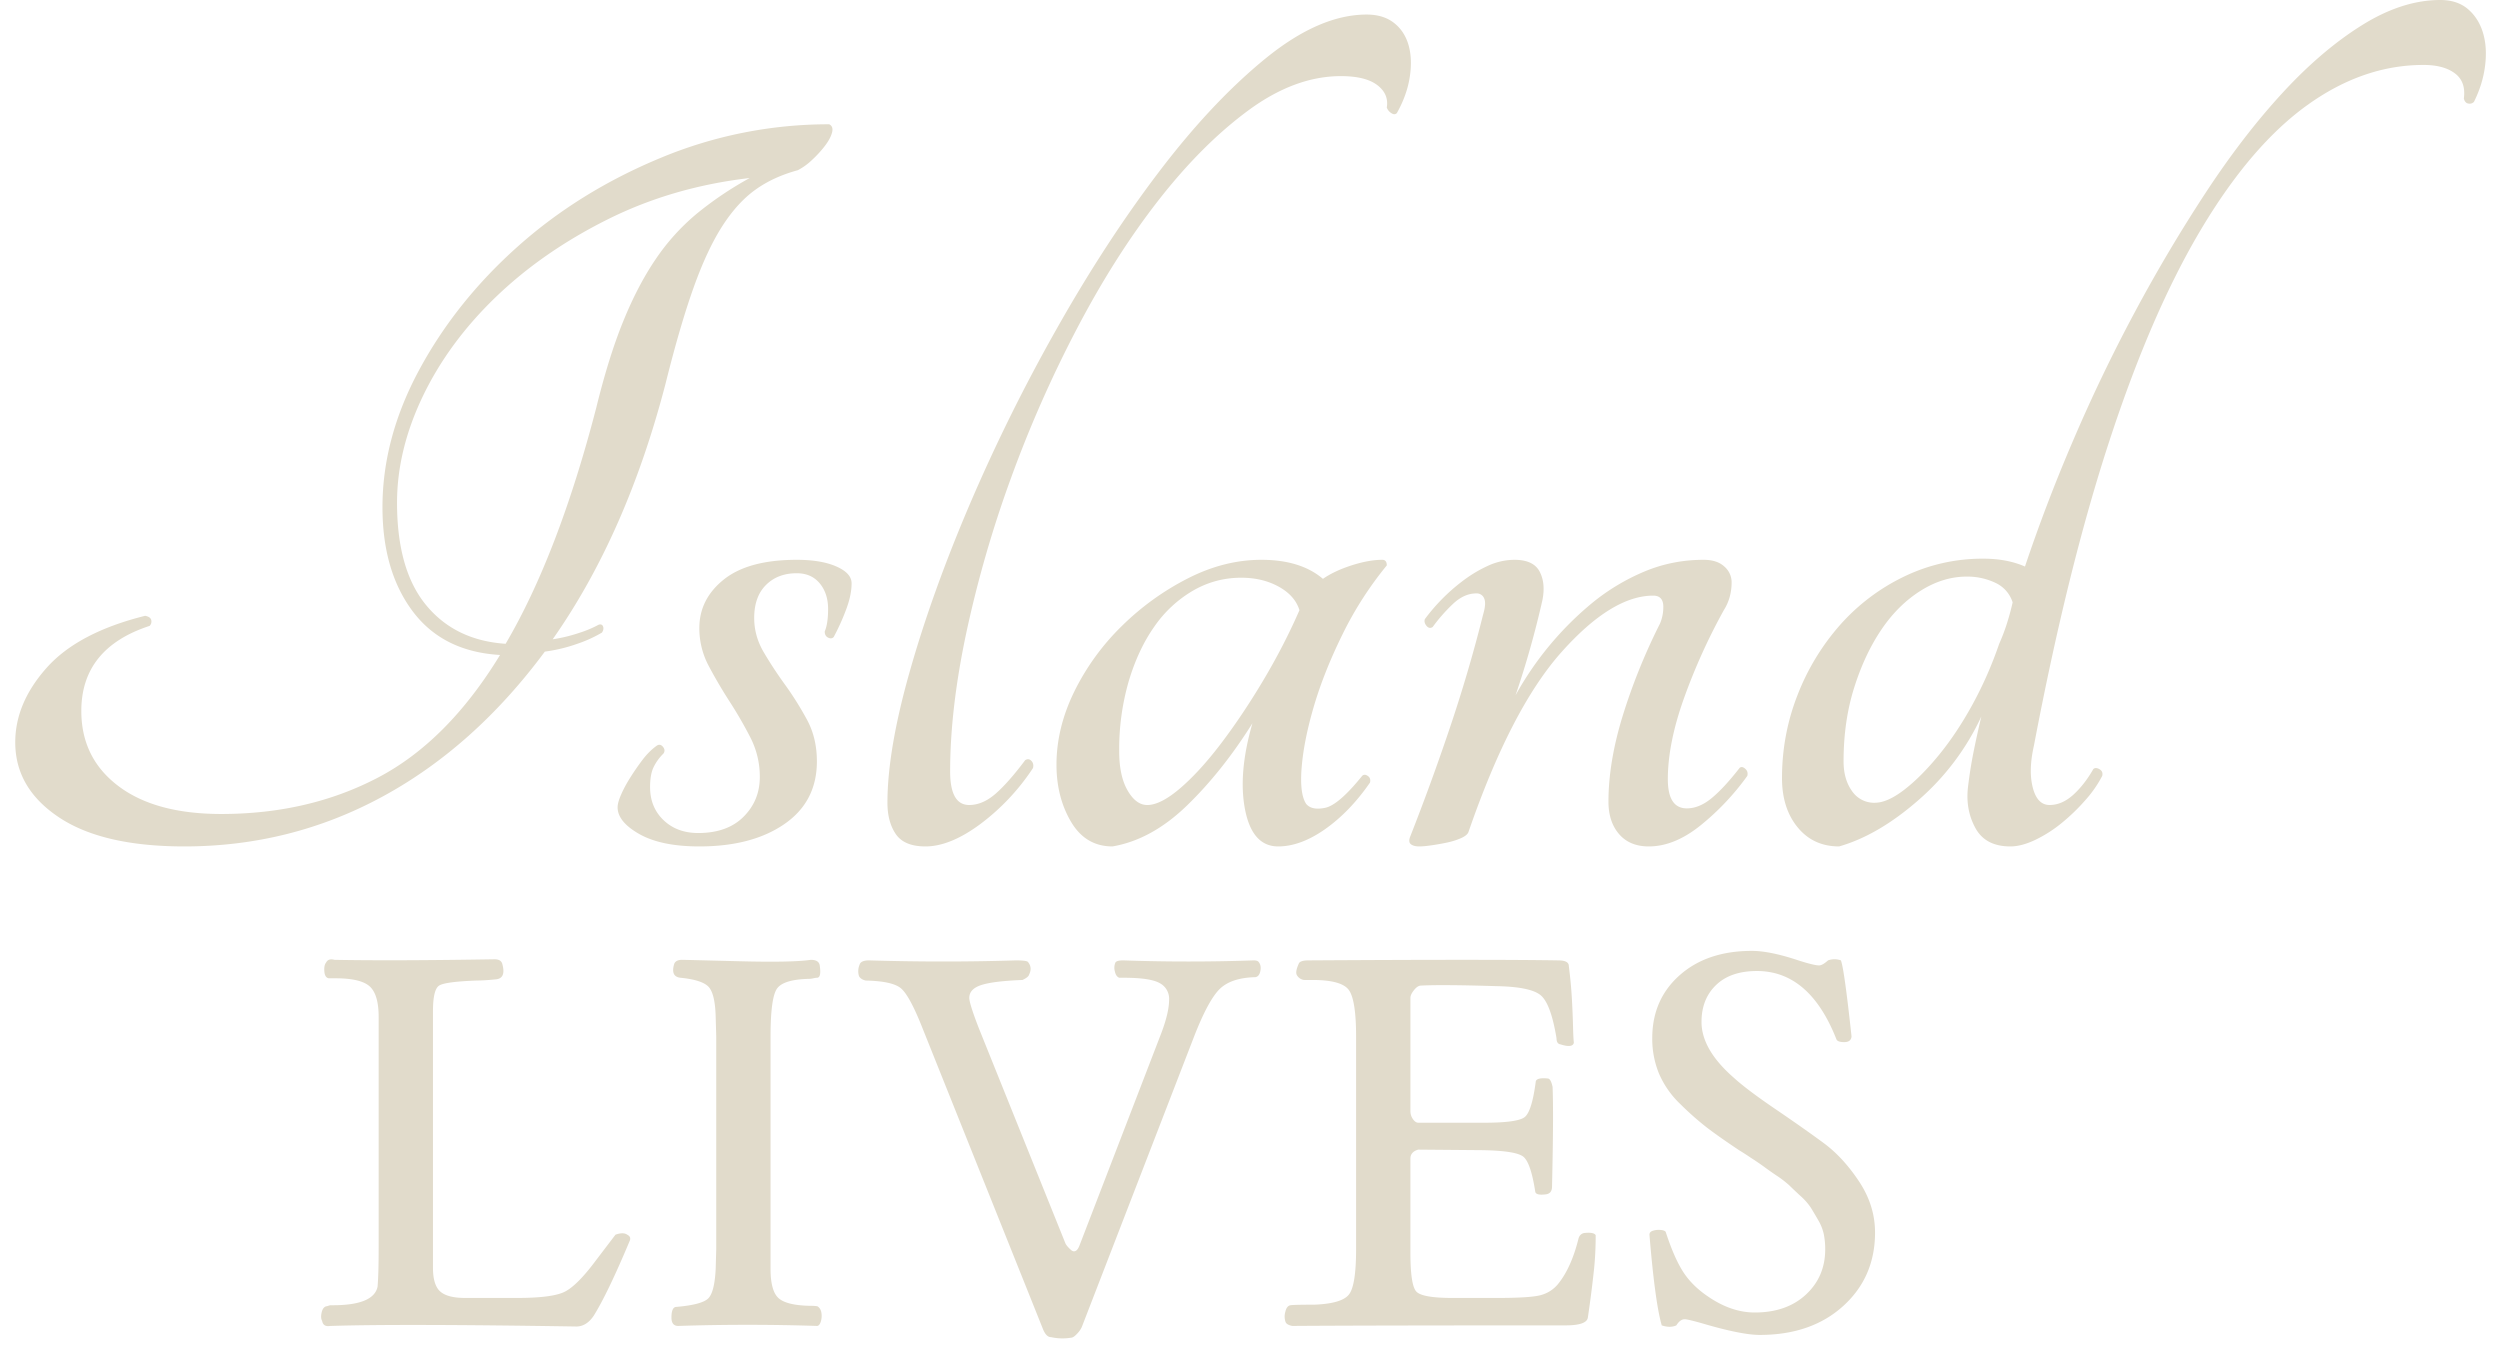 <svg width="91" height="49" xmlns="http://www.w3.org/2000/svg"><g fill="#E1DBCB" fill-rule="evenodd"><path d="M30.183 4.524c.109.054.143.156.102.306-.04.149-.129.312-.265.489a4.081 4.081 0 0 1-.468.509 2.256 2.256 0 0 1-.51.367c-.598.163-1.114.4-1.548.713-.435.312-.836.754-1.203 1.324-.366.571-.713 1.311-1.039 2.222-.326.91-.666 2.071-1.019 3.484-.95 3.668-2.323 6.779-4.116 9.333a5.7 5.7 0 0 0 .999-.245 3.93 3.93 0 0 0 .672-.285c.081-.027.136-.007.163.061.027.068.014.143-.04.224a4.745 4.745 0 0 1-.897.408c-.38.136-.775.23-1.182.285-1.712 2.31-3.682 4.069-5.91 5.278-2.227 1.209-4.632 1.813-7.213 1.813-1.983 0-3.505-.353-4.564-1.06-1.06-.706-1.59-1.616-1.59-2.73 0-.95.38-1.854 1.141-2.71.761-.856 1.956-1.488 3.587-1.895.135.027.21.081.224.163a.22.22 0 0 1-.061.204c-1.658.543-2.486 1.575-2.486 3.097 0 1.141.448 2.051 1.345 2.73.896.68 2.146 1.02 3.749 1.02 2.12 0 4.02-.442 5.705-1.325 1.685-.883 3.166-2.37 4.443-4.463-1.386-.081-2.446-.611-3.18-1.59-.733-.977-1.1-2.24-1.1-3.79 0-1.684.449-3.355 1.345-5.012.897-1.657 2.092-3.152 3.587-4.483 1.494-1.331 3.226-2.404 5.196-3.22a15.891 15.891 0 0 1 6.133-1.222zm-8.477 10.31c.3-1.222.625-2.268.979-3.137.353-.87.747-1.624 1.181-2.262a7.91 7.91 0 0 1 1.488-1.65A12.644 12.644 0 0 1 27.29 6.48c-1.875.217-3.6.72-5.176 1.508S19.18 9.72 18.039 10.82c-1.141 1.1-2.024 2.303-2.65 3.607-.624 1.304-.937 2.595-.937 3.872 0 1.63.353 2.873 1.06 3.729.706.856 1.67 1.324 2.893 1.406 1.277-2.174 2.378-5.04 3.301-8.6zm7.295 5.543c.598 0 1.08.082 1.447.245.367.163.55.366.55.611 0 .299-.074.638-.224 1.019a7.97 7.97 0 0 1-.428.937c-.054.055-.122.061-.203.02-.082-.04-.123-.115-.123-.224.082-.19.123-.461.123-.815 0-.38-.102-.692-.306-.937-.204-.245-.482-.367-.836-.367-.461 0-.835.143-1.12.428-.286.285-.428.686-.428 1.202 0 .435.115.85.346 1.243.231.394.49.788.775 1.182.285.394.55.815.794 1.264.245.448.367.957.367 1.528 0 .978-.394 1.739-1.182 2.282-.788.544-1.82.815-3.097.815-.924 0-1.65-.15-2.18-.448-.53-.299-.795-.625-.795-.978 0-.109.04-.258.122-.448.082-.19.19-.394.326-.612.136-.217.285-.435.448-.652.163-.217.34-.394.53-.53.082-.054.156-.04.224.041.068.082.075.163.02.245a1.784 1.784 0 0 0-.366.509c-.082.177-.122.414-.122.713 0 .49.163.89.489 1.202.326.313.747.47 1.263.47.706 0 1.257-.198 1.65-.592.395-.394.592-.876.592-1.447a3.11 3.11 0 0 0-.347-1.446c-.23-.449-.482-.883-.754-1.304a17.59 17.59 0 0 1-.754-1.284 2.911 2.911 0 0 1-.346-1.386c0-.706.299-1.297.896-1.773.598-.475 1.481-.713 2.65-.713zM49.745.53c.408 0 .74.102.999.306.258.203.434.475.53.815.095.34.108.726.04 1.161-.068.435-.224.87-.468 1.304-.055.055-.123.055-.204 0a.393.393 0 0 1-.163-.203c.054-.326-.061-.598-.347-.816-.285-.217-.726-.326-1.324-.326-1.114 0-2.235.415-3.362 1.243-1.128.83-2.221 1.923-3.281 3.281-1.06 1.359-2.051 2.92-2.975 4.687a44.403 44.403 0 0 0-2.405 5.46 42.26 42.26 0 0 0-1.61 5.584c-.393 1.848-.59 3.532-.59 5.054 0 .815.23 1.222.693 1.222.326 0 .645-.136.957-.407.313-.272.673-.68 1.08-1.223.082-.054.156-.047.224.02.068.068.089.157.062.265a8.088 8.088 0 0 1-1.916 2.038c-.733.544-1.4.815-1.997.815-.516 0-.876-.15-1.08-.448-.204-.299-.305-.68-.305-1.141 0-1.277.271-2.873.815-4.789.543-1.915 1.27-3.94 2.18-6.072a64.565 64.565 0 0 1 3.158-6.378c1.196-2.12 2.439-4.028 3.73-5.726 1.29-1.698 2.587-3.077 3.891-4.137C47.382 1.06 48.604.53 49.745.53z"/><path d="M49.582 28.243c.055-.055.122-.055.204 0 .081.054.109.136.081.244-.489.707-1.032 1.27-1.63 1.692-.597.42-1.168.631-1.711.631-.625 0-1.026-.441-1.203-1.324-.176-.883-.088-1.936.265-3.159-.733 1.169-1.528 2.167-2.384 2.996-.856.828-1.759 1.324-2.71 1.487-.652 0-1.155-.299-1.508-.896-.353-.598-.53-1.29-.53-2.079 0-.896.218-1.786.652-2.67a8.714 8.714 0 0 1 1.732-2.383 9.663 9.663 0 0 1 2.405-1.732c.883-.449 1.773-.673 2.67-.673.95 0 1.697.231 2.24.693.273-.19.619-.353 1.04-.49.421-.135.795-.203 1.12-.203.11 0 .164.068.164.204a12.939 12.939 0 0 0-1.61 2.506c-.448.91-.795 1.78-1.04 2.609-.244.828-.393 1.569-.447 2.22-.055.653 0 1.101.163 1.346.135.163.366.21.692.142.326-.068.775-.455 1.345-1.161zm-7.825 1.06c.326 0 .727-.204 1.203-.612.475-.408.971-.95 1.487-1.63.516-.68 1.026-1.44 1.528-2.282.503-.843.945-1.698 1.325-2.568-.109-.353-.36-.638-.754-.856-.394-.217-.849-.326-1.365-.326-.625 0-1.21.156-1.753.469a4.415 4.415 0 0 0-1.406 1.304c-.394.557-.706 1.223-.937 1.997a8.883 8.883 0 0 0-.346 2.547c0 .598.101 1.073.305 1.426.204.354.442.53.713.53zm21.559-1.346c.055-.054.123-.047.204.02.082.069.109.157.082.266a9.224 9.224 0 0 1-1.692 1.793c-.638.516-1.27.774-1.895.774-.462 0-.822-.15-1.08-.448-.258-.299-.387-.693-.387-1.182 0-.95.17-1.983.51-3.097a21.77 21.77 0 0 1 1.365-3.383c.081-.19.122-.394.122-.611 0-.272-.122-.408-.367-.408-1.005 0-2.119.686-3.342 2.058-1.222 1.372-2.35 3.553-3.382 6.541-.027.082-.116.157-.265.225-.15.067-.32.122-.51.163-.19.04-.38.074-.57.101-.19.028-.34.041-.448.041-.136 0-.238-.027-.306-.081-.068-.055-.075-.15-.02-.286a84.21 84.21 0 0 0 1.406-3.85c.475-1.4.89-2.806 1.243-4.219.081-.272.095-.469.04-.59a.288.288 0 0 0-.285-.184c-.299 0-.584.129-.856.387a6.097 6.097 0 0 0-.733.835c-.082.055-.156.041-.224-.04-.068-.082-.089-.163-.062-.245a6.855 6.855 0 0 1 1.345-1.365c.3-.231.612-.421.938-.57a2.33 2.33 0 0 1 .978-.225c.462 0 .767.143.917.428.15.285.183.632.102 1.04a33.991 33.991 0 0 1-.978 3.463 11.665 11.665 0 0 1 2.791-3.362 7.734 7.734 0 0 1 1.895-1.14c.68-.286 1.4-.429 2.16-.429.326 0 .578.082.754.245a.754.754 0 0 1 .265.57c0 .38-.095.72-.285 1.02a21.79 21.79 0 0 0-1.447 3.198c-.394 1.1-.59 2.086-.59 2.955 0 .706.23 1.06.692 1.06.299 0 .598-.123.896-.367.3-.245.639-.612 1.02-1.1zM88.828 0c.408 0 .74.109.999.326.258.218.441.503.55.856.109.353.136.754.081 1.202-.054.449-.19.89-.407 1.325a.22.22 0 0 1-.204.06c-.081-.013-.136-.074-.163-.182.055-.408-.054-.714-.326-.917-.272-.204-.652-.306-1.141-.306-1.467 0-2.88.489-4.238 1.467-1.359.978-2.643 2.48-3.852 4.503-1.209 2.024-2.323 4.592-3.341 7.703-1.02 3.11-1.936 6.813-2.751 11.105-.136.598-.15 1.107-.041 1.529.109.42.312.631.611.631s.584-.122.856-.366c.272-.245.516-.557.734-.938.054-.054.129-.054.224 0 .095.055.129.136.102.245a4.23 4.23 0 0 1-.591.856 7.116 7.116 0 0 1-.856.835 4.792 4.792 0 0 1-.978.632c-.34.163-.646.244-.917.244-.598 0-1.02-.217-1.264-.652-.244-.435-.34-.924-.285-1.467.054-.462.122-.897.204-1.304.081-.408.177-.842.285-1.304a9.085 9.085 0 0 1-2.282 3.036c-.978.856-1.943 1.42-2.894 1.691-.624 0-1.127-.23-1.507-.693-.38-.462-.571-1.06-.571-1.793 0-1.06.19-2.071.57-3.036a8.476 8.476 0 0 1 1.55-2.547 7.387 7.387 0 0 1 2.322-1.753 6.545 6.545 0 0 1 2.894-.652c.57 0 1.073.096 1.508.286a59.908 59.908 0 0 1 1.752-4.585 58.851 58.851 0 0 1 2.241-4.666A56.743 56.743 0 0 1 80.29 7.01c.91-1.386 1.841-2.595 2.792-3.627.95-1.033 1.915-1.855 2.894-2.466C86.954.306 87.905 0 88.828 0zm-20.58 29.22c.298 0 .652-.155 1.06-.468.407-.312.828-.733 1.263-1.263.434-.53.842-1.141 1.222-1.834.38-.693.707-1.433.978-2.221.109-.245.204-.496.286-.754.081-.258.149-.51.203-.754a1.173 1.173 0 0 0-.631-.713 2.378 2.378 0 0 0-1.04-.225c-.57 0-1.127.17-1.67.51-.544.34-1.02.808-1.427 1.406-.407.598-.74 1.304-.998 2.12-.258.814-.388 1.71-.388 2.689 0 .435.102.795.306 1.08a.972.972 0 0 0 .836.428zM22.913 45.187c-.53 1.264-.965 2.167-1.304 2.71-.177.259-.388.388-.632.388-4.266-.068-7.254-.075-8.966-.02-.163.026-.258-.035-.285-.184-.041-.068-.048-.167-.02-.296.027-.129.08-.207.162-.234a.357.357 0 0 0 .082-.02.333.333 0 0 1 .081-.02h.082c.992 0 1.535-.225 1.63-.673.027-.299.04-.781.04-1.447v-8.375c0-.543-.108-.913-.325-1.11-.218-.197-.632-.296-1.243-.296h-.245c-.095-.013-.15-.095-.163-.244-.013-.15.007-.258.061-.326.055-.11.157-.143.306-.102 1.44.027 3.383.02 5.828-.02.163 0 .258.06.285.183.095.353.007.536-.265.55-.271.027-.489.04-.652.04-.774.028-1.236.089-1.385.184-.15.095-.225.408-.225.937v9.333c0 .421.089.71.265.866.177.156.476.234.897.234h1.915c.802 0 1.359-.068 1.671-.203.313-.136.707-.523 1.182-1.162l.713-.937c.19-.068.333-.068.428 0 .109.054.136.136.082.244zm6.928-10.025c.04.285.007.428-.102.428a.697.697 0 0 0-.132.02.73.73 0 0 1-.153.02c-.625.014-1.016.133-1.172.357-.156.224-.234.805-.234 1.742v8.457c0 .53.095.883.285 1.06.19.176.564.271 1.12.285.15 0 .252.006.306.02.082.054.13.14.143.255a.69.69 0 0 1-.03.316c-.034.095-.079.142-.133.142a78.35 78.35 0 0 0-5.053 0c-.163 0-.245-.102-.245-.305 0-.258.061-.388.183-.388.625-.054 1.013-.16 1.162-.315.15-.157.238-.513.265-1.07l.02-.713v-7.744l-.02-.713c-.014-.543-.095-.903-.245-1.08-.15-.176-.496-.292-1.039-.346-.244-.027-.32-.197-.224-.51.04-.095.136-.142.285-.142.055 0 .734.017 2.038.05 1.304.035 2.187.018 2.649-.05.204 0 .312.074.326.224zm15.976-.142c.067.08.088.19.06.325-.027.136-.088.21-.183.224-.584.014-1.015.157-1.294.428-.278.272-.587.843-.927 1.712l-4.096 10.596a.864.864 0 0 1-.173.245c-.088.095-.16.142-.214.142a1.93 1.93 0 0 1-.733-.02c-.123 0-.224-.109-.306-.326L33.57 37.403c-.312-.788-.574-1.266-.785-1.436-.21-.17-.635-.262-1.273-.275-.122-.028-.204-.082-.245-.163a.602.602 0 0 1 .02-.408c.028-.109.143-.163.347-.163 1.834.054 3.614.054 5.339 0 .272 0 .421.02.448.061.109.136.122.285.041.449-.014.067-.095.135-.245.203-.706.027-1.205.089-1.497.184-.292.095-.438.251-.438.468 0 .136.115.503.346 1.1l3.158 7.846a.57.57 0 0 0 .072.102c.034.04.078.085.132.132.055.048.109.058.163.03.055-.026.102-.094.143-.203l2.975-7.723c.19-.503.285-.91.285-1.223a.642.642 0 0 0-.346-.6c-.231-.13-.666-.194-1.304-.194h-.163c-.082-.027-.136-.106-.163-.235a.48.48 0 0 1 .02-.315c.027-.055.122-.082.285-.082a69.16 69.16 0 0 0 4.748 0c.095 0 .156.02.184.061zm12.266 9.943c0 .435-.02.846-.06 1.233a42.724 42.724 0 0 1-.225 1.763c-.027.19-.299.285-.815.285-4.836 0-8.15.007-9.944.02-.136-.027-.217-.074-.244-.142a.597.597 0 0 1-.01-.367c.033-.15.098-.231.193-.245.095-.013.387-.02.876-.02.666-.027 1.084-.153 1.253-.377.17-.224.255-.771.255-1.64v-7.744c0-.87-.085-1.43-.255-1.68-.17-.252-.614-.378-1.334-.378h-.275a.265.265 0 0 1-.082-.01.559.559 0 0 1-.071-.03.32.32 0 0 1-.082-.062.32.32 0 0 1-.06-.081c-.042-.082-.014-.224.08-.428.041-.068.157-.102.347-.102 4.442-.027 7.472-.027 9.088 0 .258 0 .387.068.387.204.055.435.092.835.112 1.202.02.367.034.696.041.988.007.292.017.493.03.602-.026.135-.19.156-.488.06-.095-.013-.143-.088-.143-.224-.136-.828-.326-1.348-.57-1.558-.245-.21-.788-.323-1.63-.337-1.305-.04-2.215-.047-2.731-.02-.082 0-.167.054-.255.163-.088.109-.132.204-.132.285v4.116c0 .11.03.208.091.296.062.088.126.132.194.132h2.404c.802 0 1.291-.068 1.468-.203.176-.136.312-.57.407-1.304.027-.096.177-.13.448-.102.068.013.123.115.163.305.028.666.02 1.875-.02 3.627 0 .177-.081.272-.244.286-.231.027-.354-.007-.367-.102-.109-.707-.255-1.131-.438-1.274-.184-.142-.676-.22-1.478-.234l-2.343-.02c-.19.054-.285.163-.285.326v3.423c0 .788.071 1.26.214 1.416.142.156.58.234 1.314.234h1.63c.76 0 1.274-.03 1.539-.091.265-.061.485-.194.662-.398.326-.394.577-.944.754-1.65.027-.122.095-.197.204-.224.244-.027.387 0 .427.081zm10.169-.102c0 1.087-.388 1.98-1.162 2.68-.774.7-1.786 1.05-3.036 1.05-.448 0-1.155-.143-2.12-.429-.339-.095-.543-.142-.61-.142-.11 0-.211.074-.306.224-.15.068-.326.068-.53 0-.163-.557-.312-1.657-.448-3.301 0-.068.04-.116.122-.143a.715.715 0 0 1 .275-.03c.102.006.166.03.194.07.203.626.414 1.108.631 1.448.218.34.517.638.897.896.57.394 1.141.591 1.712.591.774 0 1.395-.217 1.864-.652.469-.435.703-.985.703-1.65 0-.19-.017-.37-.05-.54a1.718 1.718 0 0 0-.205-.52 21.09 21.09 0 0 0-.265-.448 2.247 2.247 0 0 0-.387-.438c-.183-.17-.316-.296-.397-.377a3.824 3.824 0 0 0-.479-.367 12.558 12.558 0 0 1-.448-.316 9.896 9.896 0 0 0-.48-.326 9.58 9.58 0 0 0-.427-.275c-.489-.326-.88-.601-1.172-.825a10.84 10.84 0 0 1-.968-.856 3.364 3.364 0 0 1-.774-1.11 3.325 3.325 0 0 1-.244-1.285c0-.937.332-1.701.998-2.292.666-.59 1.542-.886 2.629-.886.434 0 .998.115 1.691.346.38.122.632.183.754.183.081 0 .19-.06.326-.183a.691.691 0 0 1 .469 0c.081.204.21 1.128.387 2.771-.014.136-.102.204-.265.204-.163 0-.258-.034-.285-.102-.652-1.657-1.617-2.486-2.894-2.486-.638 0-1.134.17-1.487.51-.354.34-.53.788-.53 1.345 0 .665.387 1.338 1.161 2.017.326.299.84.686 1.539 1.161.7.476 1.283.887 1.752 1.233.469.347.897.812 1.284 1.396.387.584.58 1.202.58 1.854z"/></g></svg>